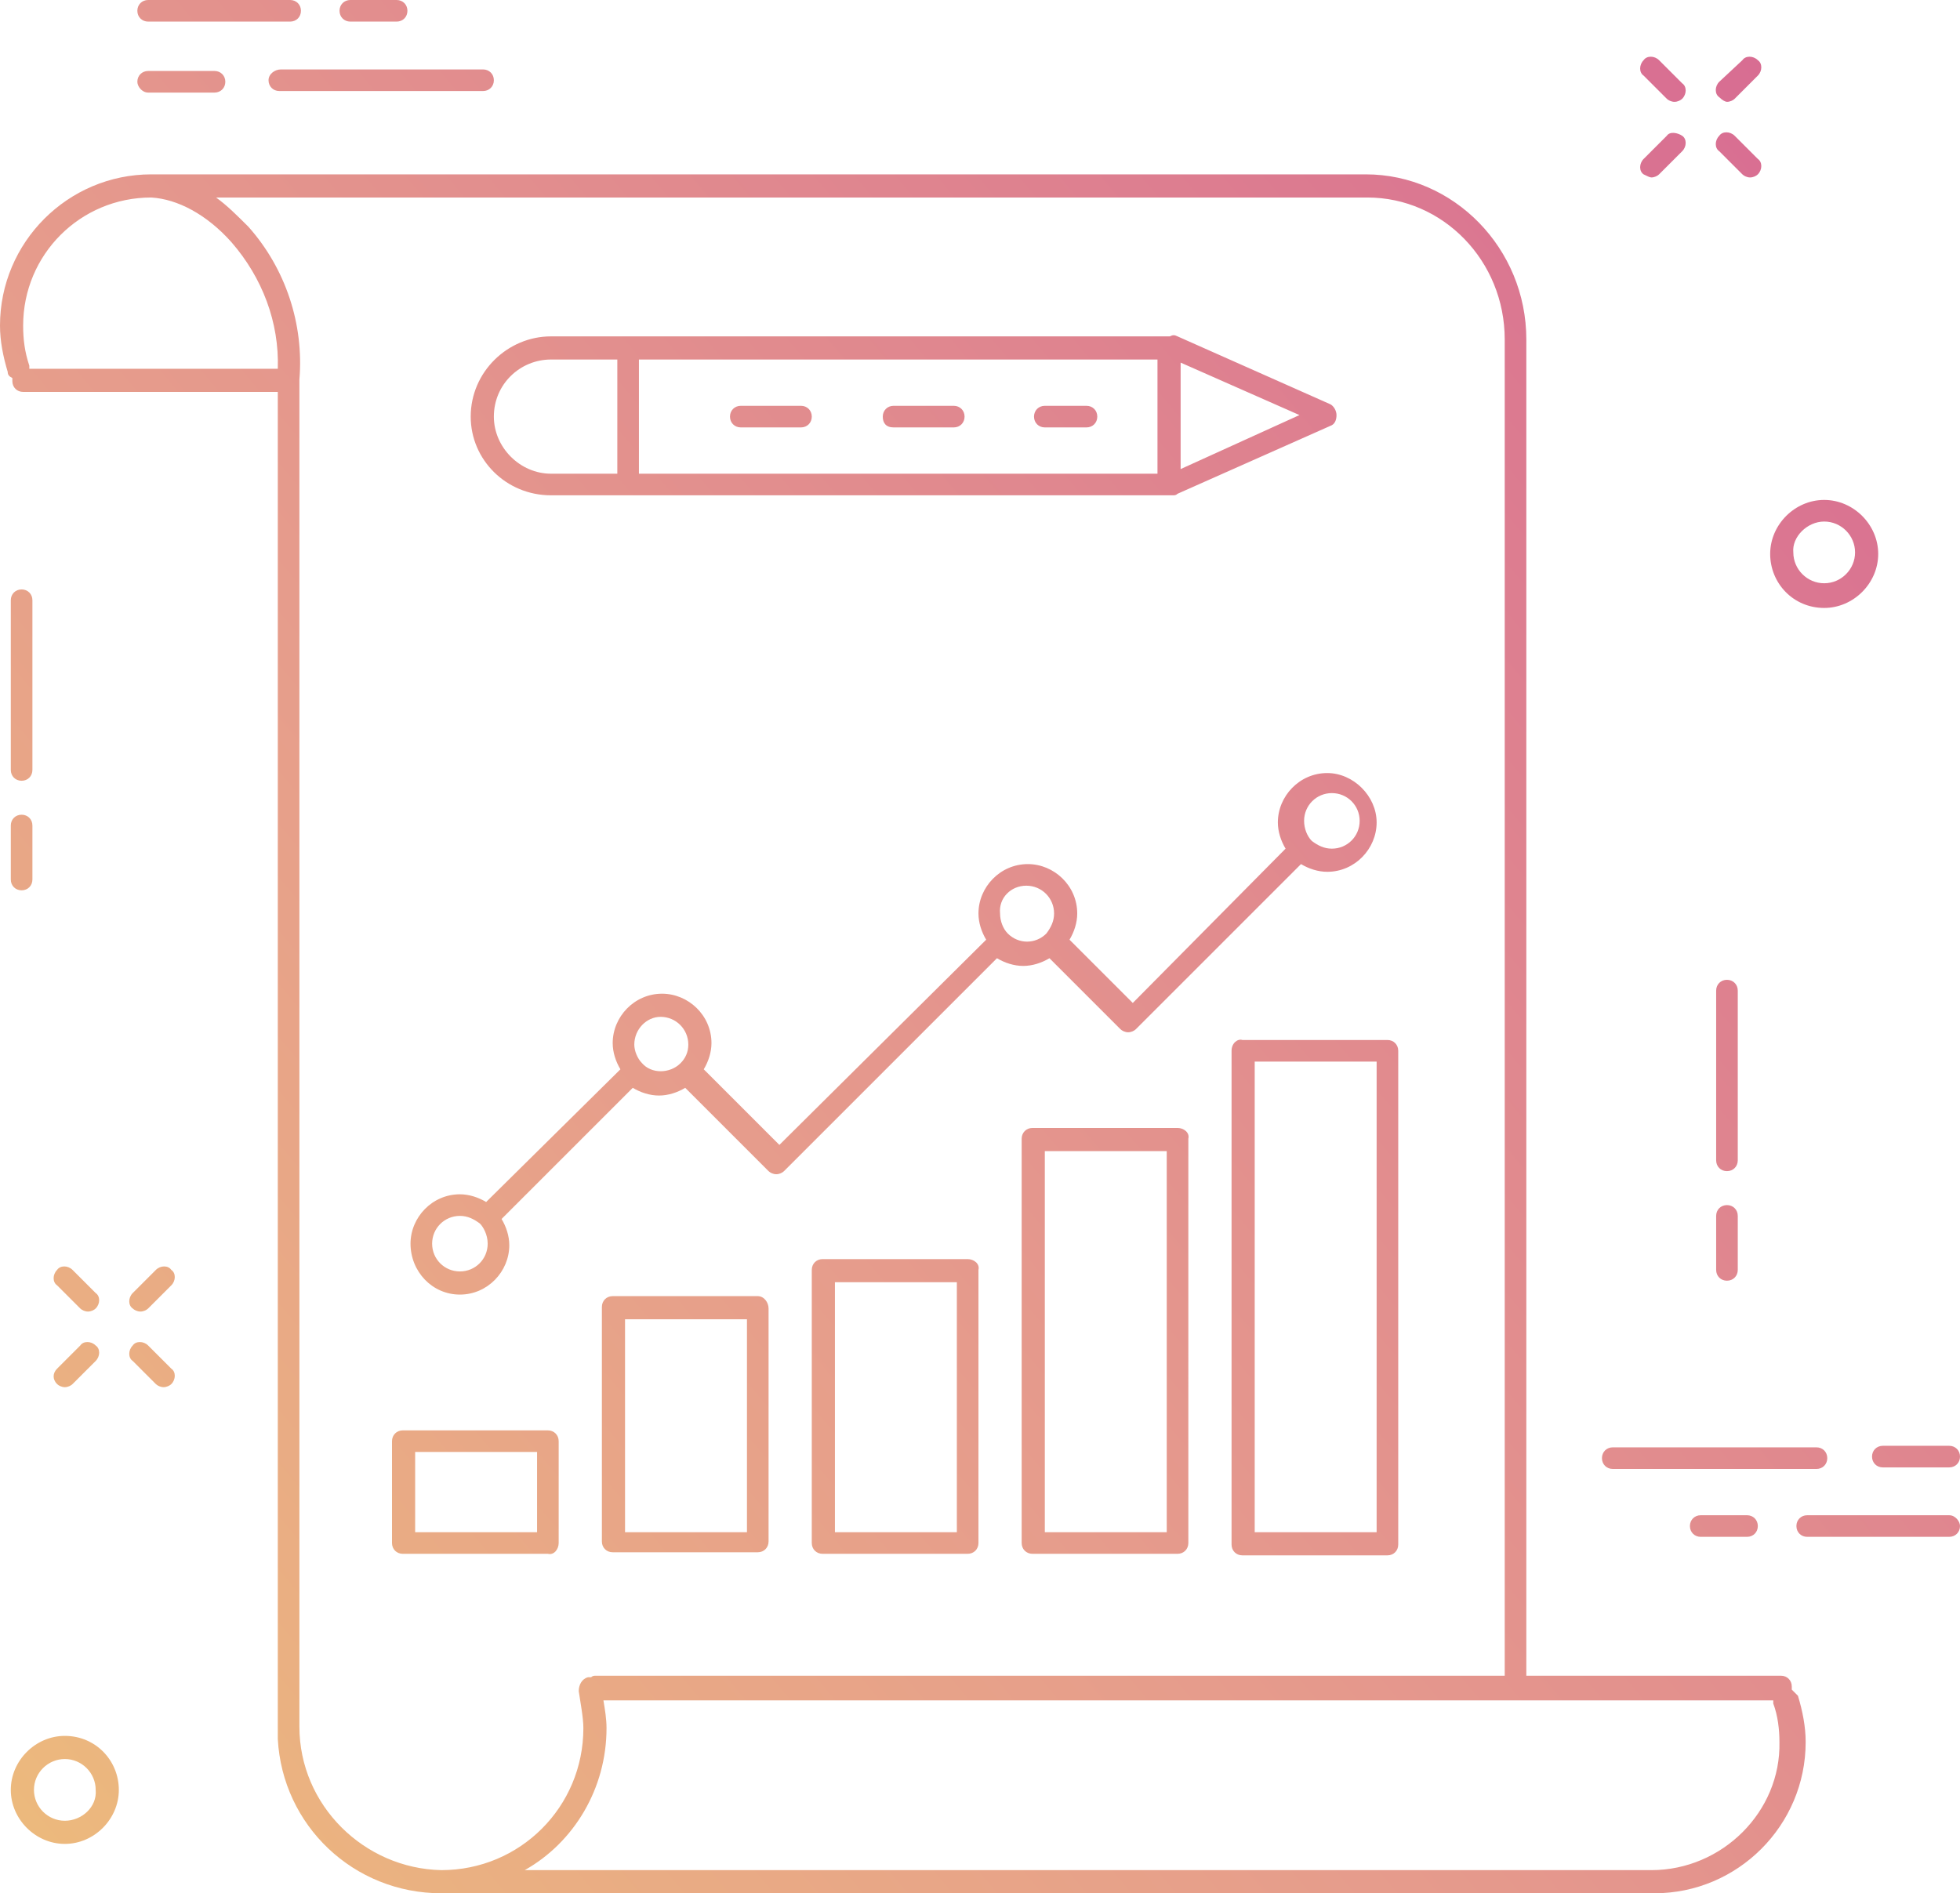<?xml version="1.0" encoding="utf-8"?>
<!-- Generator: Adobe Illustrator 21.0.2, SVG Export Plug-In . SVG Version: 6.00 Build 0)  -->
<svg version="1.1" id="Layer_1" xmlns="http://www.w3.org/2000/svg" xmlns:xlink="http://www.w3.org/1999/xlink" x="0px" y="0px"
	 viewBox="0 0 127 122.7" style="enable-background:new 0 0 127 122.7;" xml:space="preserve">
<style type="text/css">
	.st0{fill:url(#SVGID_1_);}
</style>
<linearGradient id="SVGID_1_" gradientUnits="userSpaceOnUse" x1="-2.304" y1="113.668" x2="119.952" y2="11.083">
	<stop  offset="0" style="stop-color:#ECB97D"/>
	<stop  offset="0.403" style="stop-color:#E69C8C"/>
	<stop  offset="1" style="stop-color:#D86D92"/>
</linearGradient>
<path class="st0" d="M35.7,32.1h5l0,0l0,0h35h0.1c0.1,0,0.1,0,0.2,0s0.2,0,0.3-0.1l9.9-4.4c0.3-0.1,0.4-0.4,0.4-0.7
	s-0.2-0.6-0.4-0.7l-9.9-4.4c-0.2-0.1-0.3-0.1-0.5,0h-0.1h-40c-2.8,0-5.2,2.3-5.2,5.2C30.5,29.8,32.8,32.1,35.7,32.1z M76.5,30.4
	v-6.9l7.7,3.4L76.5,30.4z M75,30.7H41.4v-7.4H75V30.7z M35.7,23.3H40v7.4h-4.3c-2,0-3.7-1.7-3.7-3.7C32,24.9,33.7,23.3,35.7,23.3z
	 M57.9,27.7h3.9c0.4,0,0.7-0.3,0.7-0.7s-0.3-0.7-0.7-0.7h-3.9c-0.4,0-0.7,0.3-0.7,0.7S57.4,27.7,57.9,27.7z M67.7,27.7h2.7
	c0.4,0,0.7-0.3,0.7-0.7s-0.3-0.7-0.7-0.7h-2.7c-0.4,0-0.7,0.3-0.7,0.7S67.3,27.7,67.7,27.7z M48,27.7h3.9c0.4,0,0.7-0.3,0.7-0.7
	s-0.3-0.7-0.7-0.7H48c-0.4,0-0.7,0.3-0.7,0.7S47.6,27.7,48,27.7z M1.4,50.6c0.4,0,0.7-0.3,0.7-0.7v-11c0-0.4-0.3-0.7-0.7-0.7
	s-0.7,0.3-0.7,0.7v11C0.7,50.3,1,50.6,1.4,50.6z M0.7,57c0,0.4,0.3,0.7,0.7,0.7s0.7-0.3,0.7-0.7v-3.5c0-0.4-0.3-0.7-0.7-0.7
	s-0.7,0.3-0.7,0.7V57z M111.9,75.9c0.4,0,0.7-0.3,0.7-0.7v-11c0-0.4-0.3-0.7-0.7-0.7c-0.4,0-0.7,0.3-0.7,0.7v11
	C111.2,75.6,111.5,75.9,111.9,75.9z M111.9,83c0.4,0,0.7-0.3,0.7-0.7v-3.5c0-0.4-0.3-0.7-0.7-0.7c-0.4,0-0.7,0.3-0.7,0.7v3.5
	C111.2,82.7,111.5,83,111.9,83z M118.2,39.4c1.9,0,3.5-1.6,3.5-3.5s-1.6-3.5-3.5-3.5s-3.5,1.6-3.5,3.5S116.2,39.4,118.2,39.4z
	 M118.2,33.8c1.1,0,2,0.9,2,2s-0.9,2-2,2s-2-0.9-2-2C116.1,34.8,117.1,33.8,118.2,33.8z M4.2,112.5c-1.9,0-3.5,1.6-3.5,3.5
	s1.6,3.5,3.5,3.5s3.5-1.6,3.5-3.5C7.7,114.1,6.2,112.5,4.2,112.5z M4.2,118c-1.1,0-2-0.9-2-2s0.9-2,2-2s2,0.9,2,2
	C6.3,117.1,5.3,118,4.2,118z M17.4,5.2c0,0.4,0.3,0.7,0.7,0.7h13.2c0.4,0,0.7-0.3,0.7-0.7c0-0.4-0.3-0.7-0.7-0.7H18.2
	C17.8,4.5,17.4,4.8,17.4,5.2z M9.6,6h4.3c0.4,0,0.7-0.3,0.7-0.7c0-0.4-0.3-0.7-0.7-0.7H9.6c-0.4,0-0.7,0.3-0.7,0.7
	C8.9,5.6,9.2,6,9.6,6z M9.6,1.4h9.2c0.4,0,0.7-0.3,0.7-0.7S19.2,0,18.8,0H9.6C9.2,0,8.9,0.3,8.9,0.7S9.2,1.4,9.6,1.4z M22.7,1.4h3
	c0.4,0,0.7-0.3,0.7-0.7S26.1,0,25.7,0h-3C22.3,0,22,0.3,22,0.7S22.3,1.4,22.7,1.4z M104.5,95.2h13.2c0.4,0,0.7-0.3,0.7-0.7
	c0-0.4-0.3-0.7-0.7-0.7h-13.2c-0.4,0-0.7,0.3-0.7,0.7S104.1,95.2,104.5,95.2z M121.3,94.4c0,0.4,0.3,0.7,0.7,0.7h4.3
	c0.4,0,0.7-0.3,0.7-0.7c0-0.4-0.3-0.7-0.7-0.7H122C121.6,93.7,121.3,94,121.3,94.4z M126.3,98.2h-9.2c-0.4,0-0.7,0.3-0.7,0.7
	c0,0.4,0.3,0.7,0.7,0.7h9.2c0.4,0,0.7-0.3,0.7-0.7C127,98.6,126.7,98.2,126.3,98.2z M110.2,98.2c-0.4,0-0.7,0.3-0.7,0.7
	c0,0.4,0.3,0.7,0.7,0.7h3c0.4,0,0.7-0.3,0.7-0.7c0-0.4-0.3-0.7-0.7-0.7H110.2z M108,6.4c0.1,0.1,0.3,0.2,0.5,0.2s0.4-0.1,0.5-0.2
	c0.3-0.3,0.3-0.8,0-1l-1.5-1.5c-0.3-0.3-0.8-0.3-1,0c-0.3,0.3-0.3,0.8,0,1L108,6.4z M112.9,11.3c0.1,0.1,0.3,0.2,0.5,0.2
	s0.4-0.1,0.5-0.2c0.3-0.3,0.3-0.8,0-1l-1.5-1.5c-0.3-0.3-0.8-0.3-1,0c-0.3,0.3-0.3,0.8,0,1L112.9,11.3z M107,11.5
	c0.2,0,0.4-0.1,0.5-0.2l1.5-1.5c0.3-0.3,0.3-0.8,0-1s-0.8-0.3-1,0l-1.5,1.5c-0.3,0.3-0.3,0.8,0,1C106.7,11.4,106.9,11.5,107,11.5z
	 M111.9,6.6c0.2,0,0.4-0.1,0.5-0.2l1.5-1.5c0.3-0.3,0.3-0.8,0-1c-0.3-0.3-0.8-0.3-1,0l-1.5,1.4c-0.3,0.3-0.3,0.8,0,1
	C111.6,6.5,111.8,6.6,111.9,6.6z M5.2,84.8C5.3,84.9,5.5,85,5.7,85s0.4-0.1,0.5-0.2c0.3-0.3,0.3-0.8,0-1l-1.5-1.5
	c-0.3-0.3-0.8-0.3-1,0c-0.3,0.3-0.3,0.8,0,1L5.2,84.8z M9.6,87.2c-0.3-0.3-0.8-0.3-1,0c-0.3,0.3-0.3,0.8,0,1l1.5,1.5
	c0.1,0.1,0.3,0.2,0.5,0.2s0.4-0.1,0.5-0.2c0.3-0.3,0.3-0.8,0-1L9.6,87.2z M3.7,89.7c0.1,0.1,0.3,0.2,0.5,0.2s0.4-0.1,0.5-0.2
	l1.5-1.5c0.3-0.3,0.3-0.8,0-1c-0.3-0.3-0.8-0.3-1,0l-1.5,1.5C3.4,89,3.4,89.4,3.7,89.7z M10.1,82.3l-1.5,1.5c-0.3,0.3-0.3,0.8,0,1
	C8.7,84.9,8.9,85,9.1,85s0.4-0.1,0.5-0.2l1.5-1.5c0.3-0.3,0.3-0.8,0-1C10.9,82,10.4,82,10.1,82.3z M116.1,109.5c0-0.1,0-0.1,0-0.2
	c0-0.4-0.3-0.7-0.7-0.7H98.9V22c0-5.9-4.7-10.7-10.4-10.7c-0.1,0-0.1,0-0.2,0s-0.1,0-0.2,0h-1.2l0,0H18.7l0,0H9.8
	c-5.4,0-9.8,4.4-9.8,9.8c0,1,0.2,2,0.5,3c0,0.2,0.1,0.3,0.3,0.4c0,0.1,0,0.1,0,0.2c0,0.4,0.3,0.7,0.7,0.7H18v87.1c0,0.1,0,0.1,0,0.2
	c0.3,5.6,4.9,10,10.6,10c0.1,0,0.1,0,0.2,0h0.4l0,0H30h68.3l0,0h8.9c5.4,0,9.8-4.4,9.8-9.8c0-1-0.2-2-0.5-3
	C116.3,109.7,116.2,109.6,116.1,109.5z M9.8,12.8c1.7,0.1,3.6,1.1,5.2,2.9c2,2.3,3.1,5.2,3,8.2H1.9c0-0.1,0-0.2,0-0.2
	c-0.3-0.9-0.4-1.7-0.4-2.6C1.5,16.5,5.2,12.8,9.8,12.8z M19.4,111.9V24.6l0,0l0,0l0,0l0,0c0.3-3.6-0.9-7.2-3.3-9.9
	c-0.7-0.7-1.4-1.4-2.1-1.9h74.2c0.1,0,0.1,0,0.2,0s0.1,0,0.2,0c4.9,0,8.9,4.1,8.9,9.2v86.6H38.6c-0.1,0-0.2,0-0.3,0.1
	c-0.1,0-0.1,0-0.2,0c-0.4,0.1-0.6,0.5-0.6,0.9c0.1,0.7,0.3,1.7,0.3,2.4c0,5.1-4.1,9.2-9.2,9.2C23.6,121.1,19.4,117,19.4,111.9z
	 M107,121.2H34c3.2-1.8,5.3-5.3,5.3-9.2c0-0.6-0.1-1.2-0.2-1.8h75.8c0,0.1,0,0.2,0,0.2c0.3,0.8,0.4,1.7,0.4,2.5
	C115.4,117.4,111.6,121.2,107,121.2z M36.2,100v-6.6c0-0.4-0.3-0.7-0.7-0.7h-9.4c-0.4,0-0.7,0.3-0.7,0.7v6.6c0,0.4,0.3,0.7,0.7,0.7
	h9.4C35.9,100.8,36.2,100.4,36.2,100z M34.8,99.3h-7.9v-5.2h7.9V99.3z M49.1,84h-9.4c-0.4,0-0.7,0.3-0.7,0.7v15.2
	c0,0.4,0.3,0.7,0.7,0.7h9.4c0.4,0,0.7-0.3,0.7-0.7V84.8C49.8,84.4,49.5,84,49.1,84z M48.4,99.3h-7.9V85.5h7.9V99.3z M62.7,81.6h-9.4
	c-0.4,0-0.7,0.3-0.7,0.7V100c0,0.4,0.3,0.7,0.7,0.7h9.4c0.4,0,0.7-0.3,0.7-0.7V82.3C63.5,81.9,63.1,81.6,62.7,81.6z M62,99.3h-7.9
	V83.1H62V99.3z M76.3,73.1h-9.4c-0.4,0-0.7,0.3-0.7,0.7V100c0,0.4,0.3,0.7,0.7,0.7h9.4c0.4,0,0.7-0.3,0.7-0.7V73.8
	C77.1,73.4,76.7,73.1,76.3,73.1z M75.6,99.3h-7.9V74.6h7.9V99.3z M79.8,68.1v32c0,0.4,0.3,0.7,0.7,0.7h9.4c0.4,0,0.7-0.3,0.7-0.7
	v-32c0-0.4-0.3-0.7-0.7-0.7h-9.4C80.2,67.3,79.8,67.6,79.8,68.1z M81.3,68.8h7.9v30.5h-7.9V68.8z M29.8,83.9c1.8,0,3.2-1.5,3.2-3.2
	c0-0.6-0.2-1.2-0.5-1.7l8.5-8.5c0.5,0.3,1.1,0.5,1.7,0.5c0.6,0,1.2-0.2,1.7-0.5l5.4,5.4c0.1,0.1,0.3,0.2,0.5,0.2s0.4-0.1,0.5-0.2
	l13.8-13.8c0.5,0.3,1.1,0.5,1.7,0.5s1.2-0.2,1.7-0.5l4.6,4.6c0.1,0.1,0.3,0.2,0.5,0.2l0,0c0.2,0,0.4-0.1,0.5-0.2L84.3,56
	c0.5,0.3,1.1,0.5,1.7,0.5c1.8,0,3.2-1.5,3.2-3.2s-1.5-3.2-3.2-3.2c-1.8,0-3.2,1.5-3.2,3.2c0,0.6,0.2,1.2,0.5,1.7l-9.9,10l-4.1-4.1
	c0.3-0.5,0.5-1.1,0.5-1.7c0-1.8-1.5-3.2-3.2-3.2c-1.8,0-3.2,1.5-3.2,3.2c0,0.6,0.2,1.2,0.5,1.7L50.5,74.2l-4.9-4.9
	c0.3-0.5,0.5-1.1,0.5-1.7c0-1.8-1.5-3.2-3.2-3.2c-1.8,0-3.2,1.5-3.2,3.2c0,0.6,0.2,1.2,0.5,1.7l-8.7,8.6c-0.5-0.3-1.1-0.5-1.7-0.5
	c-1.8,0-3.2,1.5-3.2,3.2C26.6,82.4,28,83.9,29.8,83.9z M86.3,51.4c1,0,1.8,0.8,1.8,1.8S87.3,55,86.3,55c-0.5,0-0.9-0.2-1.3-0.5
	c-0.3-0.3-0.5-0.8-0.5-1.3C84.5,52.2,85.3,51.4,86.3,51.4z M66.5,57.4c1,0,1.8,0.8,1.8,1.8c0,0.5-0.2,0.9-0.5,1.3
	c-0.7,0.7-1.8,0.7-2.5,0c-0.3-0.3-0.5-0.8-0.5-1.3C64.7,58.2,65.5,57.4,66.5,57.4z M42.8,65.9c1,0,1.8,0.8,1.8,1.8
	c0,0.5-0.2,0.9-0.5,1.2c-0.7,0.7-1.9,0.7-2.5,0c-0.3-0.3-0.5-0.8-0.5-1.2C41.1,66.7,41.9,65.9,42.8,65.9z M29.8,78.8
	c0.5,0,0.9,0.2,1.3,0.5c0.2,0.2,0.5,0.7,0.5,1.3c0,1-0.8,1.8-1.8,1.8S28,81.6,28,80.6S28.8,78.8,29.8,78.8z"/>
</svg>
